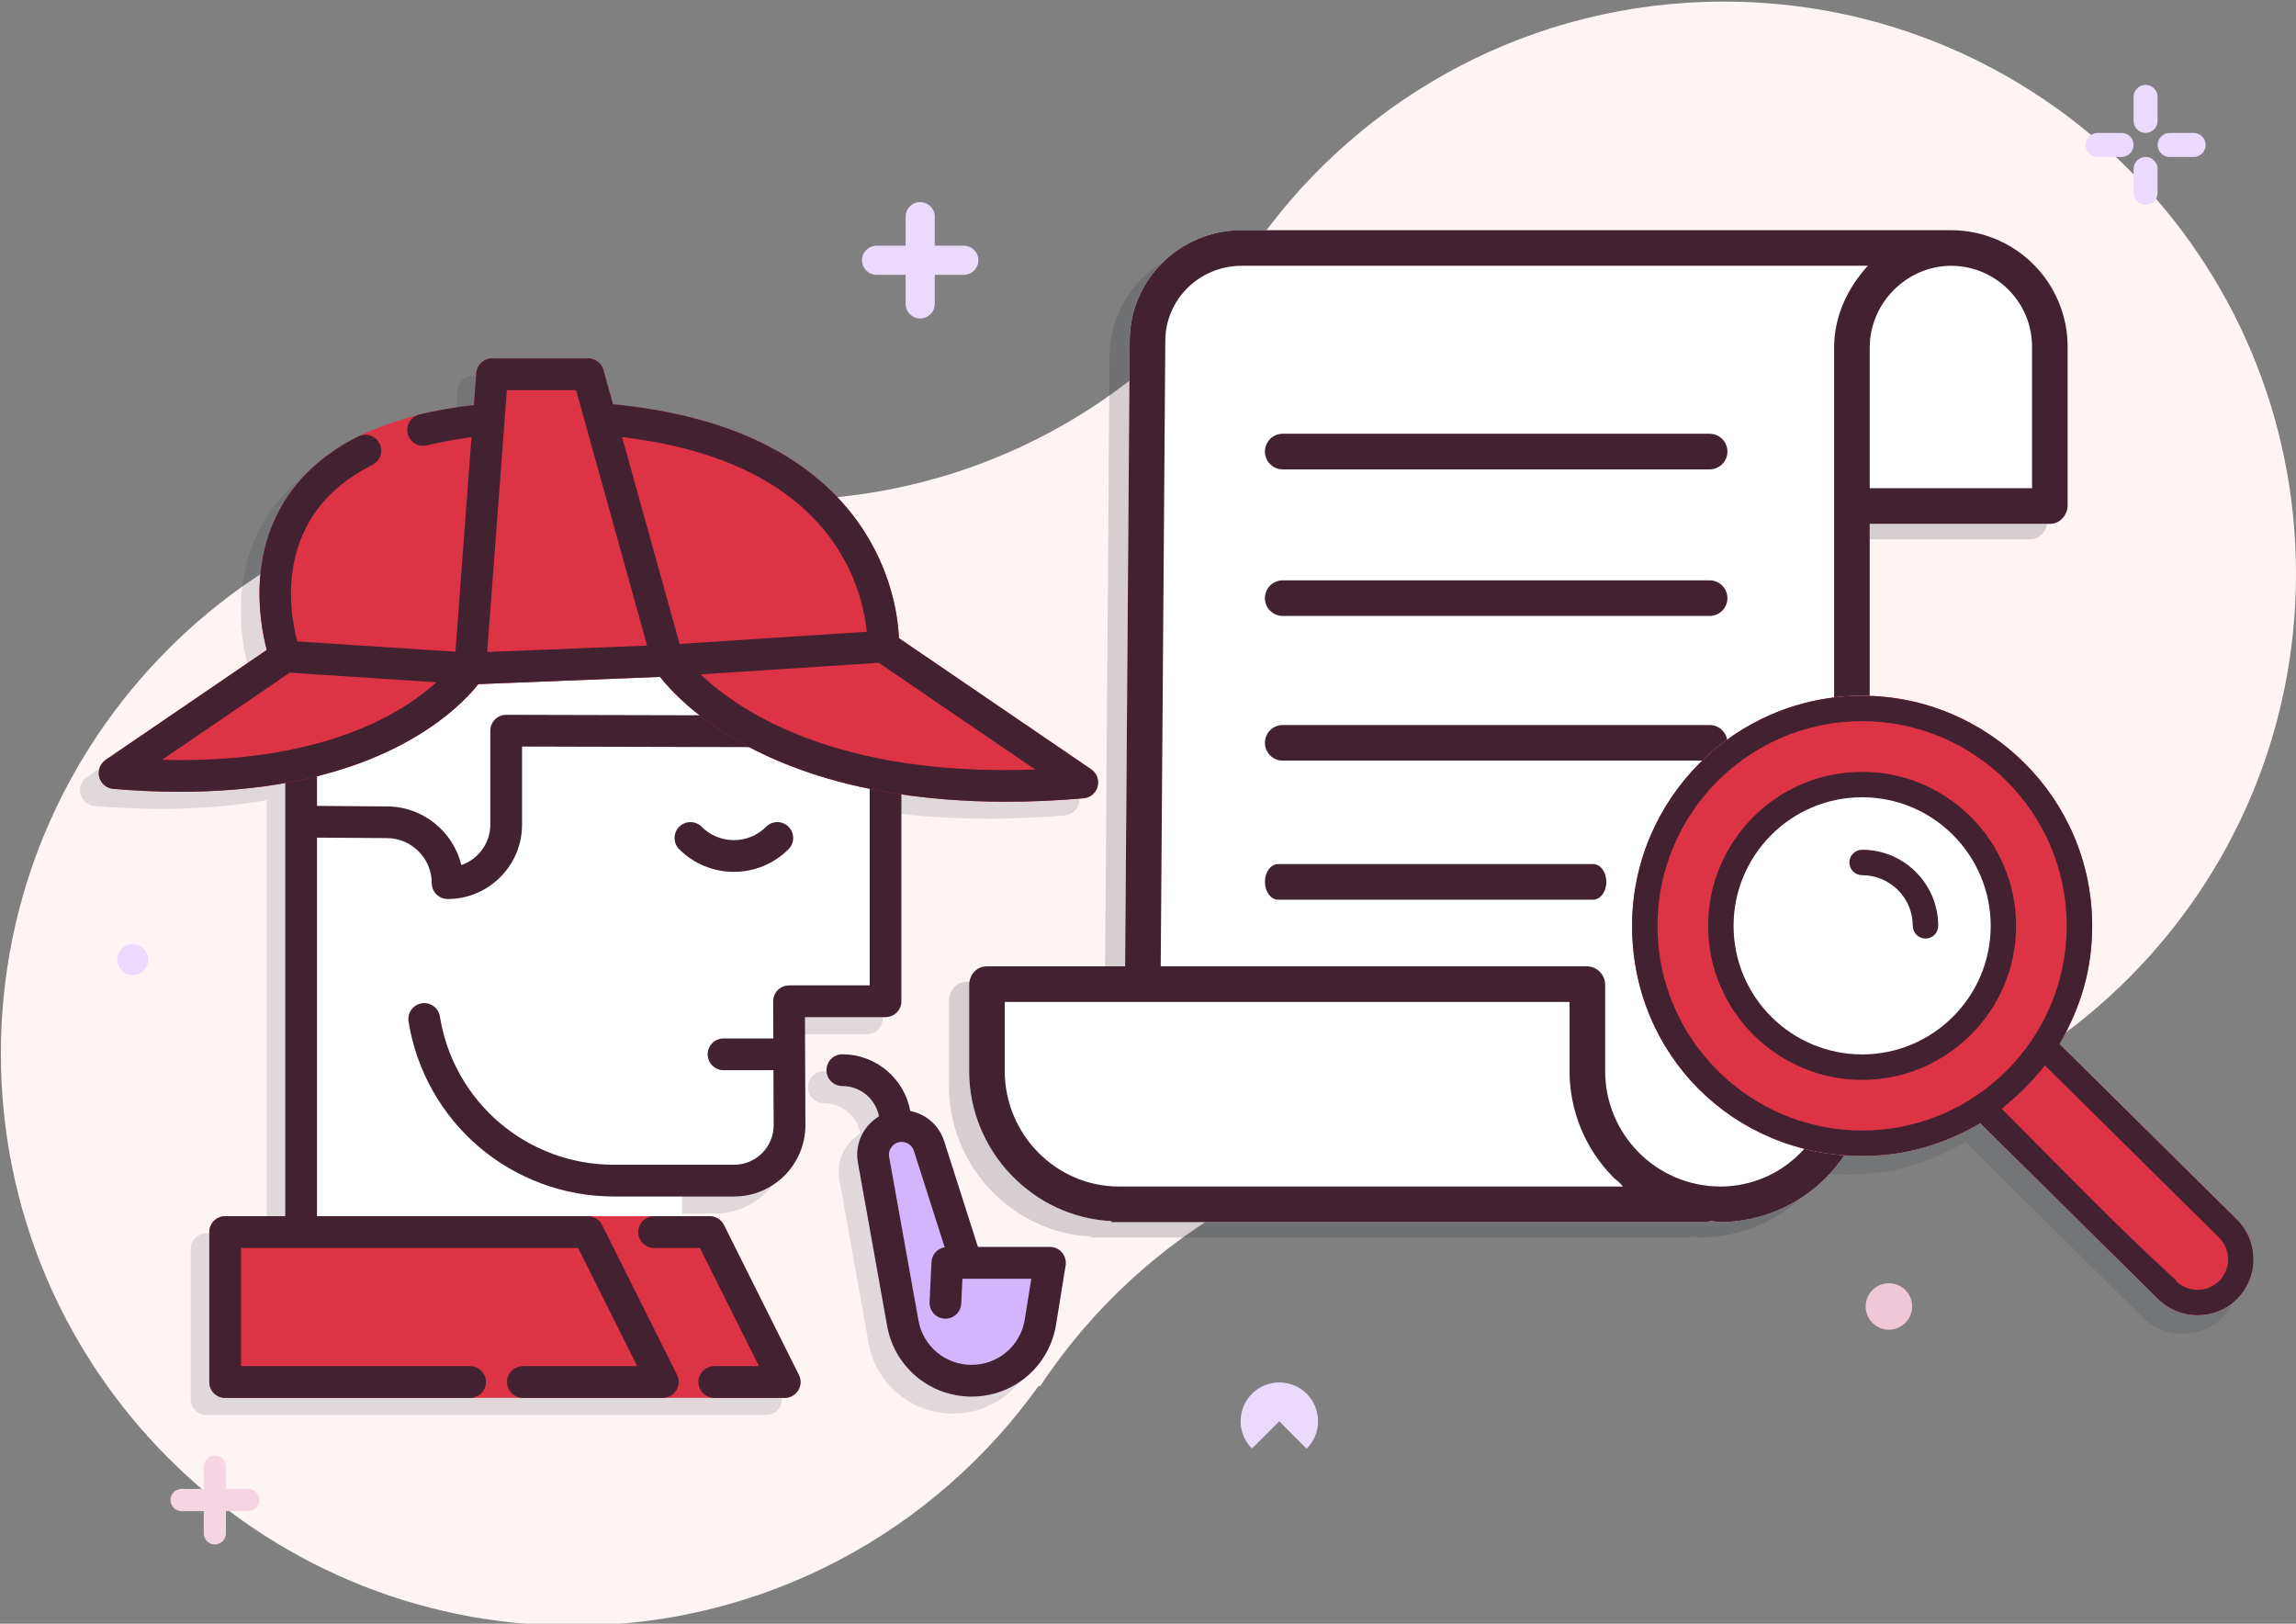 <?xml version="1.0" encoding="UTF-8"?>
<!DOCTYPE svg PUBLIC "-//W3C//DTD SVG 1.1//EN" "http://www.w3.org/Graphics/SVG/1.1/DTD/svg11.dtd">
<!-- Creator: CorelDRAW 2018 (64-Bit) -->
<svg xmlns="http://www.w3.org/2000/svg" xml:space="preserve" width="297mm" height="210mm" version="1.1" style="shape-rendering:geometricPrecision; text-rendering:geometricPrecision; image-rendering:optimizeQuality; fill-rule:evenodd; clip-rule:evenodd"
viewBox="0 0 29700 21000"
 xmlns:xlink="http://www.w3.org/1999/xlink">
 <rect x="0" y="0" width="29700" height="21000" fill="#808080" stroke="none"/>
 <defs>
  <style type="text/css">
   <![CDATA[
    .fil4 {fill:#422131}
    .fil6 {fill:#D4B4FD}
    .fil5 {fill:#DD3445}
    .fil2 {fill:#EADAFE}
    .fil8 {fill:#EFC7D7}
    .fil9 {fill:#F4D5E1}
    .fil1 {fill:#FFF4F4}
    .fil3 {fill:white}
    .fil0 {fill:#343743;fill-opacity:0.149}
    .fil7 {fill:#343743;fill-opacity:0.2}
   ]]>
  </style>
 </defs>
 <g id="Слой_x0020_1">
  <path class="fil0" d="M28746.61 16017.03l-2297.71 -2271.46c277.58,-481.54 423.16,-970.72 423.16,-1529.25 0,-1656.22 -1353.23,-2975.59 -2976.41,-2975.59 -1649.43,0 -2975.58,1343.92 -2975.58,2975.59 0,1673.97 1319.37,2975.58 2975.58,2975.58 558.57,0 1047.72,-144.73 1528.42,-422.3l2298.53 2271.46c278.44,279.27 735.43,280.13 1015.56,9.31 286.88,-287.74 298.76,-743.03 8.45,-1033.31l0 -0.03z"/>
  <path class="fil1" d="M7411.19 6225.8c939.87,0 1749.04,240.86 2675.59,240.86 2523.18,0 4836.87,-1272.4 6199.86,-3359.15 1343.04,-1869.3 3535.8,-3086.99 6013.27,-3086.99 4086.9,0 7400.09,3313.09 7400.09,7400.08 0,4086.99 -3313.19,7400.09 -7400.09,7400.09 -904.07,0 -1759.98,-212.36 -2671.68,-212.36 -2580.77,0 -4852.66,1321.42 -6176.88,3324.38l-12.13 -13.49c-1341.77,1880.58 -3541.66,3106.84 -6028.03,3106.84 -4086.9,0 -7400.09,-3313.09 -7400.09,-7400.08 0,-4086.99 3313.19,-7400.17 7400.09,-7400.17l0 -0.01z"/>
  <path class="fil2" d="M16548.92 17879.73c276.74,0 500.99,224.28 500.99,500.99 0,138.8 -56.71,264.9 -148.95,356.3l-352.04 -354.6 0 499.32 0 -499.32 -0.83 -0.84 -352.91 352.91c-90.54,-90.54 -147.25,-215.8 -147.25,-353.74 0,-276.74 224.28,-500.99 500.99,-500.99l0 -0.03z"/>
  <path class="fil0" d="M8581.85 15951l0 -256.42 674.49 0c507.77,0 921.62,-413.84 921.62,-921.62l-5.92 -1397.23 1042.63 0c113.39,0 204.79,-92.24 204.79,-205.66l0 -2675.16c16.07,1.7 32.17,4.23 48.23,6.79l5.92 0.83c16.93,1.69 33,4.22 49.1,6.78l2.52 0c16.07,2.53 32.17,4.23 49.1,6.79l8.45 0.83c15.23,1.7 29.63,3.39 44.87,5.09l5.92 0.83c34.69,4.23 69.38,8.45 104.11,11.84l0.83 0c16.07,2.53 33,4.23 49.93,5.92l2.52 0 3.4 0c16.06,1.7 32.99,3.4 49.09,5.09l1.7 0c16.93,1.7 33.86,3.39 50.79,5.09l0.83 0 1.7 0c16.06,1.7 32.16,3.39 48.23,4.23l5.92 0.83c34.69,2.53 68.55,5.09 102.41,7.61l0.83 0c16.93,1.7 33.86,2.53 49.93,3.4l2.53 0.83 0.83 0c51.62,3.39 103.24,5.92 154.87,8.45l1.69 0c34.7,1.69 68.56,3.39 102.42,5.09l0.83 0c137.1,5.09 272.51,7.61 405.36,7.61l33.86 0 0 0c44.87,0 88.88,-0.83 132.88,-0.83l0 0 16.93 -0.83 0 0 16.07 0 0 0c22.02,0 44.01,-0.83 65.16,-1.7l0 0 16.93 0 0 0 16.07 -0.83 16.06 0 0 0 16.07 -0.83 0 0 16.06 0 0 0 16.07 -0.83 0 0 16.07 0 16.06 -0.84 16.07 -0.83 0 0 16.07 -0.83 0 0 16.06 0 15.24 -0.83 0 0 16.06 -0.83 16.07 -0.84 0 0 16.06 -0.83 15.24 0 0 0 16.06 -0.83 15.24 -0.83 0 0 16.06 -0.83 15.24 -0.84 15.23 -0.83 16.07 -0.83 0 0 15.23 -0.83 15.24 -0.83 0 0 15.23 -0.84 15.23 -0.83 16.07 -0.83 15.23 -0.83 14.4 -1.7 15.24 -0.83 0 0 15.23 -0.83 15.24 -0.84 0 0 15.23 -0.83 15.23 -1.69 0 0 14.41 -0.84 0 0 15.23 -0.83 0 0 14.4 -0.83 0 0 15.24 -1.7 0 0 14.4 -0.83 0 0 15.23 -0.83 14.4 -1.7 14.41 -0.83 0 0 15.23 -1.7 0 0 14.4 -0.83 0 0 14.4 -0.83 0 0 14.41 -1.7 0 0 14.4 -0.83 0 0 14.4 -1.69 0 0 4.22 0 0 0 3.4 -0.84 0 0 4.22 0 0 0 4.22 -0.83 0 0 4.23 -0.83 0 0 3.39 -0.83 0 0 4.23 -0.83 0 0 3.39 -0.84 4.22 -0.83 0 0 3.4 -0.83 4.22 -1.7 3.39 -0.83 4.23 -1.7 3.39 -0.83 3.39 -1.69 4.23 -1.7 3.39 -0.83 3.39 -1.7 3.39 -1.69 3.4 -2.53 3.39 -1.7 3.39 -1.7 0 0 4.23 -1.69 0 0 2.52 -1.7 0 0 3.4 -2.53 0 0 3.39 -1.69 3.39 -2.53 3.39 -2.53 2.53 -1.7 3.39 -2.52 3.4 -2.53 2.53 -2.53 3.39 -2.53 2.53 -2.53 2.52 -2.53 3.4 -2.52 2.53 -3.4 0 0 2.52 -2.52 2.53 -2.53 2.53 -3.4 2.53 -2.52 2.53 -3.4 2.53 -2.52 2.52 -3.4 2.53 -3.39 1.7 -3.39 2.53 -2.53 1.69 -3.39 2.53 -3.39 1.7 -3.4 1.69 -3.39 2.53 -3.39 1.7 -3.39 1.69 -4.23 1.7 -3.39 1.7 -3.39 1.69 -3.4 0.84 -4.22 1.69 -3.39 1.7 -4.23 0.83 -3.39 1.7 -4.22 0.83 -3.4 0.83 -4.22 0.83 -3.39 1.7 -4.23 0 0 0 -4.22 0 0 0.83 -4.23 0.83 -3.39 0.83 -4.22 0 0 0 -3.4 0 -0.83 0.84 -3.39 0 0 0 -4.23 0.83 -4.22 0 -3.39 0 -4.23 0 0 0 -3.39 0 -4.22 0 -4.23 0 -3.39 0 0 0 -4.23 0 0 -0.83 -4.22 0 0 0 -3.39 0 0c-0.84,-2.53 -0.84,-5.09 -1.7,-7.62l0 -4.22 -0.83 -3.4c-0.83,-3.39 -0.83,-5.09 -1.7,-7.61l0 0 -0.83 -4.23c-0.83,-3.39 -1.7,-7.62 -3.39,-11.01l0 0c-0.83,-2.53 -1.7,-5.09 -2.53,-7.62l-0.83 -3.39c-1.7,-4.22 -3.4,-7.61 -4.23,-11.01l0 0c-1.69,-2.53 -2.53,-4.22 -3.39,-6.78l-1.7 -3.39 0 0 -1.69 -3.4 -2.53 -3.39 0 0 -1.7 -3.39 0 0 -1.69 -3.39 -2.53 -3.4 0 0c-0.83,-2.52 -2.53,-4.22 -4.23,-6.78l0 0 -1.69 -3.39 0 0 -2.53 -2.53 0 0 -2.53 -3.39 0 0 -2.53 -3.4 -2.53 -2.53 0 0 -2.52 -3.39 0 0 -2.53 -2.53 0 0 -2.53 -3.39 0 0 -2.53 -2.53 0 0 -3.39 -2.53 0 0 -2.53 -3.39 0 0 -3.39 -2.53 0 0 -2.53 -2.52 0 0 -3.39 -2.53 0 0 -2.53 -2.53 -3.39 -2.53 0 0 -3.4 -2.53 0 0 -3.39 -2.53 0 0 -3.39 -1.69 0 0 -2486.43 -1696.83 0 -11.84 -0.83 -11.01 -0.84 -12.7 -0.83 -12.71 -0.83 -12.71 -0.83 -13.53 -0.83 -14.4 -1.7 -14.41 -0.83 -14.4 -1.7 -15.23 -1.69 -15.24 -1.7 -16.06 0 0 -1.7 -16.07 -2.53 -16.93 -1.69 -16.93 0 0 -2.53 -17.76 0 0 -2.53 -17.76 0 0 -2.53 -17.77 0 0c-1.69,-5.92 -2.52,-12.7 -3.39,-18.62l0 0 -2.53 -18.63 -3.39 -19.46 -3.39 -19.46 0 0 -4.23 -19.45 -3.39 -20.33 0 0 -4.22 -20.32c-1.7,-6.78 -3.4,-13.54 -4.23,-20.32 -1.69,-6.79 -3.39,-14.4 -5.09,-21.16l0 0 -4.22 -21.15 0 0c-1.7,-6.79 -3.39,-14.4 -5.09,-21.16l0 0c-1.7,-7.61 -3.39,-15.23 -5.92,-22.01l0 0 -5.09 -22.02 0 0c-1.7,-7.62 -4.22,-15.24 -5.92,-22.85l-5.92 -22.02c-1.7,-7.62 -4.23,-15.24 -5.92,-22.85l0 0c-2.53,-7.62 -4.23,-15.24 -6.79,-22.85 -2.52,-7.62 -4.22,-16.07 -6.78,-23.69 -2.53,-7.61 -5.09,-15.23 -6.79,-23.68 -2.52,-7.62 -5.08,-15.23 -7.61,-22.85 -2.53,-8.45 -5.09,-16.07 -7.62,-24.55 -2.53,-7.62 -5.09,-16.07 -8.45,-23.68 -2.53,-8.45 -5.09,-16.07 -7.62,-24.55 -3.39,-7.62 -5.92,-16.07 -9.31,-24.55l0 0c-2.53,-7.61 -5.92,-16.06 -8.45,-24.54 -3.39,-8.45 -5.92,-16.07 -9.31,-24.55 -3.39,-8.45 -5.92,-16.93 -9.31,-25.38 -3.4,-8.45 -6.79,-16.07 -10.15,-24.55 -3.39,-8.45 -6.78,-16.93 -10.15,-25.38 -3.39,-8.45 -6.78,-16.93 -10.14,-25.38 -4.23,-8.44 -7.62,-17.76 -11.01,-26.24 -4.22,-8.45 -7.62,-16.93 -11.01,-25.38 -4.22,-8.45 -8.45,-16.93 -11.84,-26.24 -4.23,-8.45 -8.45,-16.93 -11.84,-25.38 -4.23,-9.31 -8.45,-17.76 -12.71,-26.24 -4.22,-9.32 -8.45,-17.77 -12.7,-26.25 -4.23,-8.45 -8.45,-17.76 -12.71,-26.24 -5.09,-9.31 -9.31,-17.76 -13.54,-26.24 -5.09,-9.32 -9.31,-17.77 -14.4,-27.08 -4.22,-8.45 -9.31,-17.76 -13.54,-26.24l0 0c-5.09,-9.32 -10.14,-17.77 -15.23,-27.08 -5.09,-8.45 -10.15,-17.76 -15.23,-26.24 -5.09,-9.31 -10.15,-17.76 -15.24,-27.08 -5.09,-8.45 -10.14,-17.76 -16.06,-26.24 -5.09,-9.31 -10.15,-18.63 -16.07,-27.08 -5.09,-9.31 -11.01,-17.76 -16.93,-27.07 -274.21,-435 -661.81,-794.66 -1152.66,-1068.04 -568.71,-316.52 -1278.76,-516.23 -2110.67,-595.79l-122.7 -442.62 -1.7 -4.22 -0.83 -4.23 -1.7 -3.39 -0.83 -4.22 -1.7 -4.23 -1.69 -3.39 -1.7 -4.22 -1.7 -4.23 -1.69 -3.39 -1.7 -4.23 -2.53 -3.39 -1.69 -3.39 -2.53 -3.39 0 0 -1.7 -4.23 -2.53 -3.39 -2.52 -3.39 -1.7 -3.4 -2.53 -3.39 -2.53 -3.39 -2.53 -3.39 -2.52 -2.53 0 0 -3.4 -3.39 -2.52 -3.4 0 0 -2.53 -2.52 -3.39 -3.4 -2.53 -2.52 0 0 -3.4 -2.53 -2.52 -3.4 0 0 -3.4 -2.52 0 0 -2.52 -2.53 0 0 -3.4 -2.53 -3.39 -2.53 0 0 -3.39 -2.53 -3.39 -2.53 -3.4 -1.69 -3.39 -2.53 0 0 -3.39 -2.53 0 0 -3.39 -1.69 -3.4 -2.53 -4.22 -1.7 -3.39 -1.7 -3.4 -1.69 -4.22 -1.7 -3.39 -1.69 -4.23 -1.7 0 0 -3.39 -1.7 0 0 -4.22 -1.69 -3.4 -0.83 -4.22 -1.7 0 0 -4.23 -0.83 -4.22 -1.7 -3.39 -0.83 -4.23 -0.83 -4.22 -0.84 -4.23 -0.83 -4.22 -0.83 0 0 -4.23 -0.83 0 0 -4.22 0 -4.22 -0.83 0 0 -3.4 -0.84 -5.09 0 -4.22 0 -4.22 0 -4.23 0 -1241.5 0 -5.09 0 -5.09 0 -5.09 0 -5.09 0.84 -5.09 0 -4.22 0.83 -5.09 0.83 -5.09 0.83 -4.22 0.83 -5.09 1.7 -4.23 0.83 -5.08 1.7 -4.23 0.83 -5.09 1.7 -4.22 1.69 -4.23 1.7 -4.22 1.7 -5.09 1.69 -4.22 2.53 -4.23 1.7 -4.22 2.52 -4.23 2.53 -3.39 1.7 -4.22 2.53 -4.23 2.53 -3.39 2.52 -4.23 3.4 -3.39 2.53 -4.22 3.39 -3.4 2.53 -3.39 3.39 0 0 -3.39 2.53 -3.39 3.39 -3.4 3.39 -3.39 3.39c-0.83,0.84 -2.53,2.53 -3.39,3.4l-2.53 3.39 0 0 -3.39 4.22 -3.39 3.4 -2.53 3.39 -2.53 4.22 -2.53 3.4 -2.53 4.22 -2.52 4.22 -2.53 4.23 0 0 -2.53 4.22 -2.53 3.4 0 0 -1.7 5.08 0 0 -2.52 4.23 -1.7 4.22 0 0 -1.7 4.23 0 0 -1.69 4.22 -1.7 5.09 -1.7 4.23 0 0 -1.69 5.08 0 0 -0.83 4.23 0 0 -1.7 5.09 0 0 -0.83 4.22 -0.83 5.09 0 0 -0.84 5.09 0 0 -0.83 4.22 0 0 -0.83 5.09 0 0 -0.83 5.09 0 0 0 5.09 0 0 -31.3 412.98 -11.84 1.7 -11.85 0.83 0 0 -11.01 1.7 -11.84 1.69 -11.84 0.83 -11.84 1.7 0 0 -11.84 1.7 0 0 -11.01 1.69 -11.84 0.83 -11.84 1.7 0 0 -11.01 1.7 -11.84 1.69 0 0 -11.85 1.7 0 0 -22.85 2.53 0 0 -11.01 1.69 -11.84 1.7 0 0c-11.01,1.7 -22.85,3.39 -33.86,5.09l0 0 -11.01 1.69 -22.85 3.4 0 0 -11.01 1.69 0 0 -22.85 4.23 0 0 -22.02 3.39 0 0 -11.01 1.7 0 0 -11.84 1.69 -11.01 2.53 0 0 -11.01 1.7 0 0 -22.02 4.22 0 0 -11.01 1.7 -11.01 1.69 -11 2.53 0 0 -11.01 1.7 -10.15 1.7 -11.01 2.52 0 0 -11.01 1.7 -11.01 2.53 -11.01 1.69 -10.14 2.53 -11.01 1.7 -11.01 2.53 -10.15 1.69 -11.01 2.53 0 0 -10.14 2.53 -11.01 1.7 -10.15 2.52 -11.01 2.53 -10.14 1.7 -11.01 2.53 -10.15 2.53 -10.14 2.52 -11.01 2.53 -10.15 1.7 -10.14 2.53 -10.15 2.53 -10.14 2.52 -11.01 2.53 -10.15 2.53 -10.14 2.53c-4.23,0.83 -7.62,1.69 -11.84,3.39 -469.69,130.32 -677.05,229.34 -776.9,279.27l-0.83 0 0 0c-15.24,7.62 -29.64,15.23 -44.87,22.85l0 0c-14.41,7.62 -28.78,15.23 -43.18,23.68l0 0c-14.4,7.62 -28.77,15.24 -43.17,23.69l0 0c-13.54,7.61 -27.94,15.23 -41.48,23.68l0 0c-13.54,7.62 -27.07,16.06 -40.61,24.55 -13.54,7.61 -27.08,16.06 -39.78,24.54 -12.71,8.45 -26.25,16.93 -38.92,25.38l0 0c-12.71,8.45 -25.38,16.93 -37.25,25.38 -25.38,16.93 -49.93,34.69 -72.78,51.62l-0.83 0c-11.01,9.32 -22.85,17.77 -34.69,27.08l0 0c-11.01,8.45 -22.85,17.76 -33.86,26.24l0 0c-11.01,9.32 -22.02,17.77 -33,27.08l0 0c-11.01,9.31 -22.02,18.62 -32.16,27.07 -11.01,9.32 -21.16,18.63 -32.17,27.94 -10.14,9.32 -20.32,18.63 -30.47,27.94 -10.14,9.32 -19.46,18.63 -29.63,27.94 -9.32,9.32 -19.46,18.63 -28.77,28.77 -9.32,9.32 -18.63,18.63 -27.94,27.94 -9.32,10.15 -17.77,19.46 -27.08,28.78l0 0c-9.31,10.14 -17.76,19.45 -26.24,28.77l0 0c-8.45,10.14 -17.76,19.46 -26.25,29.63 -7.61,9.32 -16.06,19.46 -24.54,28.77l0 0c-7.62,10.15 -16.07,20.33 -23.69,29.64l0 0c-8.45,10.15 -16.06,20.32 -23.68,29.64l0 0c-7.62,10.14 -15.23,20.32 -22.02,29.63 -7.61,10.15 -15.23,20.32 -22.02,30.47l0 0c-14.4,19.46 -27.94,39.78 -41.47,60.07 -6.79,9.31 -13.54,19.46 -19.46,29.64 -6.79,10.14 -12.71,20.32 -18.63,30.47 -6.78,10.14 -12.7,20.32 -18.63,30.46l0 0c-5.92,10.15 -11.84,20.33 -17.76,30.47 -5.92,10.15 -11.01,20.32 -16.93,30.47 -5.09,10.14 -11.01,20.32 -16.06,30.47l0 0c-5.09,10.14 -10.15,20.32 -15.24,30.46l0 0c-5.09,10.15 -10.14,20.33 -15.23,30.47 -5.09,10.15 -9.31,20.33 -14.4,30.47l0 0c-5.09,10.15 -9.32,20.32 -13.54,30.47 -5.09,10.14 -9.31,20.32 -13.54,30.47l0 0c-4.22,10.14 -8.45,20.32 -12.7,30.46l0 0c-4.23,10.15 -7.62,20.33 -11.85,30.47l0 0c-4.22,10.15 -7.61,19.46 -11.01,29.64l0 0c-4.22,10.14 -7.61,20.32 -11.01,30.47l0 0c-4.22,10.14 -7.61,20.32 -11,30.46 -3.4,10.15 -5.93,20.33 -9.32,29.64l0 0c-3.39,10.15 -6.78,20.32 -9.31,30.47l0 0c-3.39,10.14 -5.92,19.46 -9.31,29.63l0 0c-2.53,10.15 -5.09,20.33 -8.45,29.64l0 0c-2.53,10.14 -5.09,20.32 -7.62,29.63l0 0c-2.53,10.15 -5.09,20.33 -7.62,29.64l0 0c-1.69,10.15 -4.22,19.46 -6.78,29.64l0 0c-2.53,9.31 -4.23,19.46 -5.92,28.77l0 0c-2.53,10.14 -4.23,19.46 -6.79,28.77 -1.69,10.15 -3.39,19.46 -5.09,29.64l0 0c-1.69,9.31 -3.39,18.62 -5.08,27.94l0 0c-1.7,9.31 -3.4,19.45 -5.09,28.77l0 0c-1.7,9.31 -3.4,18.62 -4.23,27.94l0 0c-1.69,9.31 -3.39,18.62 -4.22,27.94l0 0c-1.7,9.31 -2.53,18.62 -4.23,27.94l0 0c-0.83,8.44 -1.69,17.76 -2.53,27.07l0 0c-1.69,9.31 -2.52,17.76 -3.39,27.08l0 0c-0.83,9.31 -1.69,17.76 -2.53,27.07l0 0c-0.83,8.45 -1.69,17.76 -2.52,26.25l0 0 -1.7 18.62 0 0 -0.83 18.63 0 0 -1.7 18.62 -0.83 18.63 0 0 -0.83 18.63 0 0 -0.84 18.62 0 0 -0.83 18.63 0 17.76 0 0 -0.83 18.63 0 0 0 17.76 0 0 0 17.76 0 17.77 0 17.76 0 0 0 17.76 0 0 0 16.93 0.83 0c0,11.84 0,23.68 0.83,34.69l0 17.77 0 0 0.84 16.93 0.83 16.93 0 0 0.83 16.93 0.83 16.06 0 0 1.7 16.93 0 0 0.83 16.07 0 0 1.7 16.06 0.83 16.07 0 0c0.83,11.01 1.7,22.02 3.39,32.16l0 0 1.7 16.07 0.83 15.23 0 0 1.7 15.24 0 0c2.52,15.23 4.22,30.47 5.92,44.87l0 0 1.69 15.23 0 0c1.7,10.15 2.53,19.46 4.23,28.77 1.69,10.15 2.53,19.46 4.22,28.78l0 0c2.53,13.53 4.23,27.93 6.79,41.47l0 0 2.53 12.71 0 0c1.69,9.31 2.52,17.76 4.22,26.24l0 0 2.53 13.54 0 0 2.53 12.7 0 0 2.53 11.85 0 0 2.52 12.7 0 0 1.7 11.84 0 0 2.53 11.84 0 0 5.09 23.69 0 0 2.53 11.01 0 0 2.52 11.01 2.53 11.01 0 0 2.53 10.14 0 0 2.53 11.01 0 0 2.53 10.15 0 0 2.53 10.14 0 0 2.52 9.31 0 0 1.7 10.15 0 0 2.53 9.31 0 0 2.53 8.45 -2083.6 1422.62 -3.39 1.69 -3.39 2.53 -3.4 2.53 -2.52 2.53 -3.4 2.53 -3.39 2.52 0 0 -2.53 2.53 -3.39 2.53 -2.53 3.39 -2.53 2.53 -3.39 2.53 -2.53 3.39 -2.53 2.53 -2.52 3.39 -2.53 2.53 0 0 -2.53 3.39 -2.53 3.4 -1.69 2.52 -2.53 3.4 0 0 -2.53 3.39 0 0 -1.7 3.39 0 0 -2.53 3.39 -1.69 3.4 -1.7 3.39 -1.69 3.39 -2.53 3.39 0 0 -1.7 3.4 -1.7 3.39 -0.83 3.39 0 0 -1.69 3.39 -1.7 4.23 -1.7 3.39 -0.83 3.39 0 0 -1.69 3.4 -0.84 4.22 -0.83 3.39 0 0 -1.69 4.23 -0.84 3.39 0 0 -0.83 4.22 -0.83 3.4 -0.83 3.39 0 4.22 -0.84 4.23 -0.83 3.39 0 4.23 -0.83 3.39 0 4.22 0 0 -0.83 4.23 0 3.39 0 4.22 0 3.4 0 4.22 0 4.23 0 3.39 0.83 4.22 0 4.23 0.83 3.39 0 4.22 0.83 4.23 0.84 3.39 0.83 4.23 0.83 4.22 0.83 3.39 0.84 4.23 0.83 4.22 1.69 3.39 0.84 4.23 0.83 3.39 1.69 4.23 1.7 3.39 1.7 4.22 0.83 3.39 1.69 3.4 1.7 3.39 1.7 4.22 2.53 3.4 1.69 3.39 1.7 3.39 1.69 3.39 2.53 3.4 1.7 3.39 2.53 3.39 2.53 2.53 1.69 3.39 2.53 3.39 2.53 2.53 2.53 3.39 2.52 2.53 2.53 3.4 2.53 2.52 2.53 2.53 0 0 3.39 3.39 2.53 2.53 2.53 2.53 3.39 2.53 2.53 2.53 3.39 2.53 2.53 2.52 3.39 2.53 3.4 1.7 2.52 2.53 3.4 1.69 3.39 2.53 0 0 3.39 1.7 0 0 3.39 2.53 0 0 3.4 1.69 0 0 3.39 1.7 3.39 1.7 3.39 2.52 3.4 1.7 3.39 0.83 4.22 1.7 3.39 1.69 3.4 1.7 4.22 0.83 3.39 1.7 3.4 0.83 4.22 1.7 3.39 0.83 0 0 4.23 0.83 4.22 0.83 0 0 3.4 0.84 0 0 4.22 0.83 0 0 3.39 0.83 0 0 4.23 0.83 0 0 4.22 0 0 0 4.23 0.83 0 0 3.39 0 0 0 12.7 0.84 0 0 12.71 1.69 0 0 11.84 0.83 0 0 12.71 0.84 0 0 12.7 0.83 12.71 1.69 0 0 11.84 0.84 0 0 12.7 0.83 0 0 12.71 0.83 0 0 12.71 0.83 0 0 12.7 0.84 0 0 12.71 1.69 12.7 0.83 13.54 0.84 0 0 12.71 0.83 0 0 12.7 0.83 12.71 0.83 13.54 0.83 12.7 0.84 13.54 0.83 12.7 0.83 0 0 13.54 0.83 12.71 0.83 0 0 13.54 0.84 13.53 0 12.71 0.83 13.54 0.83 13.53 0.83 13.54 0.84 13.54 0.83 13.54 0 13.54 0.83 12.7 0.83 14.4 0.83 13.54 0 0 0 13.54 0.84 13.54 0.83 13.53 0 13.54 0.83 13.54 0 14.4 0.83 13.54 0.83 13.54 0 14.4 0.84 13.54 0 14.4 0.83 13.54 0 14.4 0.83 14.4 0 13.54 0 14.4 0.83 13.54 0 14.4 0 14.4 0.83 14.4 0 14.4 0 13.54 0 14.4 0 14.41 0 14.4 0.84 14.4 0 14.4 0 14.4 0 14.4 0 40.62 0 2.53 0 1.69 0 41.48 -0.84 0 0 40.61 0 5.92 0 36.39 -0.83 9.32 0 35.55 -0.83 6.79 0 32.99 -0.83 11.01 -0.83 37.26 -0.84 3.39 0 3.39 0c12.71,-0.83 25.38,-1.69 38.08,-1.69l2.53 0 1.7 0 0 0c14.4,-0.83 27.94,-1.7 41.48,-1.7l1.69 0 2.53 -0.83 34.69 -1.7 15.24 -0.83 32.99 -1.69 10.15 0 34.69 -2.53 9.31 0c11.85,-0.84 22.86,-1.7 34.7,-2.53l11.01 -0.83 30.46 -1.7 20.33 -1.7 23.68 -1.69 22.02 -1.7 22.85 -1.69 22.85 -2.53 22.85 -1.7 26.25 -2.53 15.23 -0.83 27.07 -3.39 16.07 -0.83 30.47 -3.4 3.39 0 21.16 -2.52 21.15 -2.53 0.83 0 22.02 -2.53 0.83 0 19.46 -1.7 0.83 -0.83 22.02 -2.53 1.7 0 19.46 -2.53 22.02 -2.52 0.83 0 31.3 -4.23 16.93 -1.7 32.16 -5.08 11.01 -0.84c11.84,-1.69 23.69,-3.39 35.56,-5.08l5.09 -0.84c27.94,-4.22 55.84,-8.45 82.92,-12.7l9.31 -1.7 34.7 -5.09 1.69 -0.83 22.02 -3.39 22.02 -3.39 22.02 -4.23 1.69 0 19.46 -3.39 0 5603.34 -777.73 0 -5.09 0 -5.09 0 -5.08 0 -5.93 0.83 -5.08 0.83 -5.09 0.84 -5.09 0 -5.09 1.69 -4.22 0.83 -5.09 0.84 -5.09 1.69 -5.09 1.7 -5.09 0.83 -4.22 1.7 -5.09 2.53 -4.23 1.69 -5.09 1.7 -4.22 2.53 -4.22 1.69 -4.23 2.53 -4.22 2.53 -5.09 2.53 -3.39 2.53 -4.23 2.52 -4.22 3.4 -4.23 2.52 -4.22 2.53 -3.4 3.4 -3.39 3.39 -4.22 3.39 -3.39 3.39 -3.4 3.4 -3.39 3.39 -3.39 3.39 -3.39 3.39 -3.4 4.23 -3.39 3.39 -2.53 4.22 -2.53 4.23 -3.39 4.22 0 0 -2.53 4.23 -2.52 3.39 0 0 -2.53 5.09 -2.53 4.22 0 0 -2.53 4.23 -1.7 4.22 -2.52 4.23 0 0 -1.7 5.09 -1.7 4.22 -1.69 5.09 -2.53 4.22 0 0 -0.83 5.09 -1.7 5.09 0 0 -1.7 5.09 0 0 -0.83 4.22 -0.83 5.09 0 0 -0.83 5.09 0 0 -0.83 5.09 0 0 -0.84 5.09 0 0 -0.83 5.09 0 0 0 5.92 0 0 -0.83 5.09 0 0 0 5.09 0 0c0,1.69 0,3.39 0,5.08l0 0 0 1938.88 0 0c0,1.69 0,3.39 0,5.08l0 0 0 5.09 0 0 0.83 5.92 0 0 0 5.09 0 0 0.83 5.09 0 0 0.84 5.09 0 0 0.83 5.09 0 0 0.83 5.09 0 0 0.83 5.09 0 0 0.83 5.08 0 0 1.7 4.23 0 0 1.7 5.09 0 0 0.83 5.09 0.83 0 1.7 4.22 0 0 1.69 5.09 0 0 1.7 4.22 0 0 1.7 5.09 0 0 2.52 4.23 0 0 1.7 4.22 0 0 2.53 5.09 2.53 4.23 0 0 2.53 4.22 0 0 2.52 4.22 0 0 2.53 4.23 3.39 3.39 0 0 2.53 4.23 0 0 2.53 4.22 0 0 3.39 3.39 0 0 3.4 4.23 3.39 3.39 0 0 3.39 3.39 0 0 3.39 3.39 0 0 3.4 3.4 0 0c0.83,1.69 2.52,2.53 3.39,3.39l0 0 4.22 3.39 3.39 3.39 0 0 4.23 3.4 0 0 3.39 2.53 0 0 4.23 3.39 0 0 4.22 2.53 0 0 4.23 2.52 3.39 2.53 0 0 5.09 2.53 0 0 4.22 2.53 4.23 2.53 0 0 4.22 2.53 0 0 4.22 1.69 0 0 5.09 1.7 0 0 4.23 2.53 0 0 5.09 1.69 0 0 4.22 1.7 0 0 5.09 1.7 0 0 5.09 0.83 0 0 5.09 1.69 0 0 5.09 0.84 0 0 4.22 1.69 0 0 5.09 0.83 0 0 5.09 0.84 0 0 5.09 0 0 0 5.08 0.83 0 0 5.93 0.83 0 0 5.08 0 0 0 5.09 0 0 0 5.09 0 0 0c1887.25,0 5349.45,0 7236.7,0 51.63,0 99.86,-18.63 137.11,-51.62l2.53 -2.53 0 0 2.53 -1.7 0 0 1.69 -2.53 0 0 2.53 -2.52 0 0 2.53 -2.53 0 0 1.7 -1.7 0 0 2.52 -2.53 0 0 2.53 -2.52 0 0 1.7 -2.53 0 0 1.69 -2.53 0 0 2.53 -2.53 0 0 1.7 -2.53 0 0 2.53 -2.53 0 0 1.69 -3.39 0 0 1.7 -2.53 0 0 1.7 -2.53 0 0 1.69 -2.52 0.83 0 1.7 -3.4 0 0 1.7 -2.52 0 0 1.69 -2.53 0 0 0.83 -3.4 0.84 0 0.83 -2.52 0 0 1.7 -3.4 0 0 1.69 -2.52 0 0 1.7 -3.4 0 0c0.83,-2.53 2.53,-5.92 3.39,-8.45l0 0c1.7,-3.39 2.53,-5.92 4.22,-9.31l0 0c0.84,-3.39 1.7,-5.92 2.53,-9.31l0 0c0.84,-1.7 1.7,-4.23 1.7,-5.92l0 0c13.54,-48.23 8.45,-99.86 -14.4,-145.56l-969.02 -1938.87 -1.7 -3.39 0 0 -1.7 -3.39 0 0 -1.69 -3.4 0 0c-1.7,-1.69 -2.53,-3.39 -4.23,-5.92l0 0 -1.69 -2.53 0 0 -1.7 -3.39 0 0c-1.69,-1.69 -2.53,-4.22 -4.22,-5.92l0 0 -2.53 -2.53 0 0c-3.39,-5.09 -6.79,-10.14 -11.01,-14.4l0 0c-1.7,-2.53 -4.23,-5.09 -6.79,-7.62l0 0 -2.52 -2.52 0 0c-2.53,-2.53 -5.09,-5.09 -7.62,-6.79l0 0c-5.09,-4.22 -9.31,-7.62 -14.4,-11.01l0 0 -2.53 -2.53 0 0c-4.23,-3.39 -9.31,-6.78 -14.4,-9.31l0 0c-2.53,-1.7 -4.23,-2.53 -5.92,-3.39l0 0c-2.53,-1.7 -4.23,-2.53 -6.79,-3.4l0 0 -2.53 -1.69 0 0 -3.39 -1.7 0 0c-3.39,-0.83 -6.78,-2.53 -10.14,-4.22l0 0 -2.53 -0.83 0 0 -3.4 -1.7 0 0c-3.39,-0.83 -6.78,-1.7 -10.14,-3.39l0 0c-2.53,0 -5.09,-0.84 -6.79,-1.7l0 0c-2.52,-0.83 -5.08,-0.83 -6.78,-1.7l0 0c-15.23,-3.39 -30.47,-5.08 -46.53,-5.08l-358 0 -0.13 -0.23zm2074.28 -2094.57c438.39,0 803.14,316.52 878.45,732.89 203.96,39.78 372.37,186.2 437.53,389.3l437.53 1370.16 931.76 0c60.07,0 116.79,26.24 155.74,71.95 38.91,45.7 55.84,106.63 46.53,165.87l-123.57 765.06c-87.18,539.08 -546.69,930.94 -1093.42,930.94 -537.41,0 -996.09,-383.38 -1090.89,-912.31l-378.29 -2114.9c-30.47,-168.4 15.24,-339.37 125.27,-470.55 42.3,-50.79 92.23,-93.1 147.25,-126.1 -42.31,-222.59 -238.66,-391.83 -473.92,-391.83 -113.39,0 -204.79,-92.23 -204.79,-205.65 0,-113.39 91.4,-204.8 204.79,-204.8l0.03 -0.03z"/>
  <path class="fil3" d="M3895.91 9881.36c0,2257.92 0,3816.81 0,6057.8 1718.84,29.64 3206.61,5.92 4926.29,35.56 0,-358.83 0,-328.37 0,-687.2 192.12,4.23 558.57,3.4 780.29,16.07 356.3,1.7 595.79,-225.12 615.25,-671.96 -4.23,-616.94 10.14,-1102.73 9.31,-1706.97 417.24,5.09 833.61,11.01 1250.82,16.07 -7.62,-996.1 -15.24,-1993.02 -22.85,-2989.12 -1378.61,-242.88 -2185.15,-699.9 -2843.57,-1356.62 -1028.26,-4.23 -1658.74,25.38 -2638.77,28.77 -363.05,752.35 -1046.02,1135.73 -2076.81,1257.6l0.04 0z"/>
  <path class="fil4" d="M5455.66 12976.25c111.72,-17.76 216.67,58.41 234.43,170.1 85.48,534.86 358.83,1022.34 770.14,1373.56 411.29,351.21 936,544.16 1476.8,544.16l1559.72 0c281.83,0 511.17,-229.34 511.17,-512l-3.39 -710.87 -645.72 0c-112.56,0 -204.79,-92.24 -204.79,-205.66 0,-113.39 92.23,-204.8 204.79,-204.8l644.02 0 -1.69 -480.7c0,-113.39 91.4,-204.79 204.79,-204.79l0 0c2.53,0 5.09,-0.83 6.78,-0.83l1037.58 0 0 -2587.98c0,-112.56 91.4,-204.8 204.79,-204.8 113.39,0 204.8,92.24 204.8,204.8l0 2793.63c0,113.39 -91.41,204.8 -204.8,204.8l-1042.63 0 5.92 1397.23c0,508.61 -413.84,922.46 -921.62,922.46l-1559.72 0c-638.1,0 -1257.6,-228.51 -1743.36,-643.19 -484.92,-413.84 -808.2,-989.31 -908.91,-1619.82 -17.77,-111.73 58.4,-217.5 170.96,-235.27l-0.06 -0.03zm-1354.93 -2553.25l902.17 6.78c466.3,0 858.99,323.28 964.76,758.28 217.5,-74.48 374.9,-280.97 374.9,-523.01l0 -1214.43c0,-113.39 92.23,-205.66 205.65,-205.66l3171.07 7.62c113.39,0 205.65,91.4 205.65,204.79 0,113.39 -92.23,205.66 -205.65,205.66l-2966.27 -7.62 0 1009.64c0,530.62 -431.61,962.23 -962.24,962.23 -113.39,0 -205.66,-91.4 -205.66,-204.79 0,-321.58 -261.5,-583.12 -582.25,-583.12l-902.16 -5.92 0 4973.69c0,135.41 -91.4,245.44 -204.79,245.44 -113.39,0 -205.66,-109.16 -205.66,-245.44l0 -5793.76c0,-135.41 92.23,-245.44 205.66,-245.44 113.39,0 204.79,110.03 204.79,245.44l0 409.62 0.03 0zm4685.08 269.95c80.4,-80.39 209.88,-80.39 290.28,0 110.86,111.73 258.98,172.63 417.24,172.63 157.39,0 305.51,-60.93 417.23,-172.63 79.57,-80.39 209.89,-80.39 289.45,0 80.39,80.4 80.39,209.89 0,290.28 -188.73,188.73 -440.09,292.81 -706.65,292.81 -267.43,0 -518.79,-104.11 -707.52,-292.81 -80.39,-80.39 -80.39,-209.88 0,-290.28l-0.03 0z"/>
  <path class="fil5" d="M1367.17 9828.04l2083.59 -1421.78c-49.93,-192.12 -118.48,-541.64 -85.48,-943.61 46.53,-562.79 304.68,-1334.6 1269.44,-1817.83 101.55,-50.79 311.43,-150.64 789.61,-283.53 217.5,-53.31 454.45,-93.93 705.81,-122.7l31.3 -412.98c7.62,-107.47 97.33,-190.42 204.8,-190.42l1241.5 0c92.24,0 173.5,61.76 198.04,150.64l122.71 442.62c831.91,79.56 1541.95,279.26 2110.67,595.78 490.84,273.35 879.31,632.18 1152.66,1068.04 362.22,574.64 426.51,1125.59 436.69,1361.68l2486.43 1696c71.95,49.09 104.94,137.93 82.92,221.72 -22.01,83.79 -93.93,144.72 -180.24,152.34 -305.51,27.07 -644.02,44.87 -1002.85,44.87 -1062.95,0 -2300.23,-159.09 -3348.81,-719.36 -644.89,-344.42 -990.18,-720.19 -1128.98,-895.38l-2349.32 93.94c-122.71,154.86 -422.3,477.31 -974.95,771.81 -904.69,484.09 -1970.17,620.33 -2885.87,620.33 -308.04,0 -599.18,-15.23 -862.38,-38.08 -86.32,-7.62 -158.26,-68.55 -180.25,-152.34 -22.02,-83.79 11.01,-172.63 82.92,-221.73l0.04 -0.03z"/>
  <path class="fil4" d="M1367.17 9828.04l2083.59 -1421.78c-49.93,-192.12 -118.48,-541.64 -85.48,-943.61 46.53,-562.79 304.68,-1334.6 1269.44,-1817.83 101.55,-50.79 225.12,-10.15 275.04,91.4 50.79,101.55 10.15,224.29 -91.4,275.05 -1287.2,644.88 -1079.88,1885.55 -973.24,2284.16l2046.34 133.71 207.35 -2774.14c-204.79,26.24 -397.74,61.76 -576.33,104.94 -16.93,4.22 -32.99,5.92 -49.09,5.92 -92.24,0 -176.02,-62.63 -198.88,-155.73 -27.07,-110.87 39.79,-221.73 149.78,-248.8 217.5,-53.32 454.46,-93.94 705.82,-122.71l31.3 -412.98c7.62,-107.47 97.33,-190.42 204.8,-190.42l1241.5 0c92.24,0 173.49,61.77 198.04,150.64l122.7 442.62c831.92,79.56 1541.96,279.26 2110.67,595.79 490.85,273.34 879.32,632.17 1152.66,1068.04 362.23,574.63 426.52,1125.58 436.7,1361.67l2486.43 1696c71.95,49.09 104.94,137.94 82.92,221.72 -22.02,83.79 -93.93,144.72 -180.24,152.34 -305.52,27.08 -644.02,44.87 -1002.85,44.87 -1062.95,0 -2300.23,-159.09 -3348.82,-719.35 -644.88,-344.43 -990.17,-720.19 -1128.97,-895.38l-2349.33 93.93c-122.7,154.87 -422.29,477.31 -974.94,771.81 -904.69,484.09 -1970.17,620.33 -2885.87,620.33 -308.04,0 -599.18,-15.23 -862.38,-38.08 -86.32,-7.62 -158.26,-68.55 -180.25,-152.34 -22.02,-83.79 11.01,-172.63 82.92,-221.72l0.07 -0.07zm12023.36 124.4l-2022.66 -1380.3 -2304.45 149.78c486.62,466.3 1742.52,1326.15 4327.11,1230.52zm-4599.63 -1624.05l2421.27 -157.39c-22.02,-225.95 -99.02,-634.74 -367.28,-1060.43 -236.96,-376.59 -575.5,-688.88 -1005.41,-927.54 -483.23,-269.12 -1085.8,-446.84 -1792.45,-529.79l743.9 2675.15 -0.03 0zm-419.77 21.16l-919.09 -3303.94 -895.38 0 -254.72 3386.89 2069.19 -82.92 0 -0.03zm-3380.94 924.18c295.37,-154.03 508.61,-316.52 655.03,-449.37l-1897.4 -124.4 -1651.12 1127.28c899.6,23.68 1988.8,-80.39 2893.49,-553.48l0 -0.03z"/>
  <path class="fil6" d="M11774.93 14369.26c203.96,39.78 372.37,186.2 437.53,389.3l437.53 1369.3 931.76 0c60.08,0 116.79,26.24 155.74,71.94 38.91,46.54 55.84,106.64 46.53,165.88l-123.57 765.06c-87.18,539.94 -546.69,931.76 -1093.42,931.76 -537.41,0 -996.09,-383.37 -1090.89,-912.3l-378.29 -2114.9c-30.47,-168.41 15.24,-340.2 125.27,-470.56 42.31,-50.79 92.23,-93.1 147.25,-126.09l404.53 -69.39 0.03 0z"/>
  <path class="fil4" d="M10896.48 13635.54c437.53,0 803.15,317.35 878.45,733.72 203.96,39.78 372.37,186.2 437.53,389.3l437.53 1369.3 931.76 0c60.08,0 116.79,26.24 155.74,71.94 38.91,46.54 55.84,106.64 46.53,165.88l-123.57 765.06c-87.18,539.94 -546.69,931.76 -1093.42,931.76 -537.41,0 -996.09,-383.37 -1090.89,-912.3l-378.29 -2114.9c-30.47,-168.41 15.24,-340.2 125.27,-470.56 42.31,-50.79 92.23,-93.1 147.25,-126.09 -42.31,-223.42 -238.66,-392.69 -473.92,-392.69 -113.39,0 -205.66,-91.41 -205.66,-204.8 0,-113.39 92.24,-205.65 205.66,-205.65l0.03 0.03zm605.1 1326.98l379.16 2114.9c59.24,333.45 347.82,574.63 686.36,574.63 344.42,0 633.87,-246.27 688.88,-586.47l84.62 -527.24 -836.14 0c-2.52,0 -5.92,0 -9.31,0l-45.7 0 -15.23 320.75c-5.09,113.39 -101.55,200.57 -214.11,195.48 -113.39,-5.09 -200.57,-101.55 -195.48,-214.97l24.54 -516.23c5.09,-97.33 77.01,-176.89 170.97,-192.12l-398.61 -1247.46c-22.02,-69.38 -85.48,-115.08 -157.4,-115.08 -66.85,0 -108.33,37.25 -126.09,59.24 -18.63,22.01 -48.23,68.55 -36.39,134.57l-0.07 0z"/>
  <path class="fil5" d="M2912.52 15730.11l6267.68 0c77.86,0 148.95,44.01 183.64,113.39l969.02 1938.87c32.16,63.47 28.77,139.64 -8.45,199.74 -38.09,60.94 -104.11,97.32 -175.19,97.32 -1887.25,0 -5349.45,0 -7236.7,0 -113.39,0 -204.8,-91.4 -204.8,-204.79l0 -1938.87c0,-113.39 91.41,-205.66 204.8,-205.66z"/>
  <path class="fil4" d="M2912.52 15730.11l4692.72 0c77.87,0 148.12,44.01 183.64,113.39l969.02 1938.87c32.17,63.47 28.78,139.64 -9.31,199.74 -37.25,60.94 -103.24,97.32 -174.33,97.32l-1810.21 0c-113.39,0 -204.79,-91.4 -204.79,-204.79 0,-113.39 91.4,-205.66 204.79,-205.66l1478.49 0 -764.19 -1528.42 -4360.11 0 0 1528.42 2962.04 0c113.39,0 205.66,92.24 205.66,205.66 0,113.39 -92.24,204.79 -205.66,204.79l-3167.7 0c-113.39,0 -204.79,-91.4 -204.79,-204.79l0 -1938.87c0,-113.39 91.4,-205.66 204.79,-205.66l-0.06 0z"/>
  <path class="fil4" d="M8460.01 15730.11l720.19 0c77.86,0 148.95,44.01 183.64,113.39l969.02 1938.87c32.16,63.47 28.77,139.64 -8.45,199.74 -38.09,60.94 -104.11,97.32 -175.19,97.32l-909.78 0c-112.56,0 -204.8,-91.4 -204.8,-204.79 0,-113.39 92.24,-205.66 204.8,-205.66l578.02 0 -764.19 -1528.42 -593.26 0c-113.39,0 -204.79,-91.4 -204.79,-204.79 0,-113.39 91.4,-205.66 204.79,-205.66z"/>
  <path class="fil7" d="M24987.34 3177.85l-9188.25 0c-797.22,0 -1446.33,642.35 -1446.33,1430.23l-59.23 8090.6 -1793.32 0c-126.96,0 -224.29,112.56 -224.29,239.49l0 1113.74c0,1041.8 834.45,1894 1841.55,1941.4l0 12.71 7736.86 0 0 -14.41c57.55,1.7 93.1,14.41 132.02,14.41l5.92 0c1073.96,-5.92 1938.87,-881.01 1933.78,-1954.94l0 -7076.75 2335.79 0c126.96,0 223.42,-115.08 223.42,-242.04l0 -2042.95c1.7,-830.22 -667.73,-1505.57 -1497.95,-1511.49l0 0 0.03 0z"/>
  <path class="fil3" d="M25247.98 2977.28l-9188.24 0c-798.06,0 -1446.33,643.18 -1446.33,1430.23l-59.24 8090.6 -1793.32 0c-126.96,0 -224.29,112.56 -224.29,239.49l0 1113.74c0,1041.8 834.45,1894.87 1840.69,1941.4l0 13.54 7737.69 0 0 -15.23c57.55,2.52 92.24,15.23 132.02,15.23l5.09 0c1073.96,-6.79 1939.7,-881.84 1933.78,-1954.94l0 -7076.74 2335.79 0c126.96,0 224.28,-115.09 224.28,-242.05l0 -2042.95c1.7,-831.05 -667.73,-1506.4 -1497.95,-1512.32l0 0 0.03 0z"/>
  <path class="fil4" d="M25247.98 2977.28l-9188.24 0c-798.06,0 -1446.33,643.18 -1446.33,1430.23l-59.24 8090.6 -1793.32 0c-126.96,0 -224.29,112.56 -224.29,239.49l0 1113.74c0,1041.8 834.45,1894.87 1840.69,1941.4l0 13.54 7737.69 0 0 -15.23c57.55,2.52 92.24,15.23 132.02,15.23l5.09 0c1073.96,-6.79 1939.7,-881.84 1933.78,-1954.94l0 -7076.74 2335.79 0c126.96,0 224.28,-115.09 224.28,-242.05l0 -2042.95c1.7,-831.05 -667.73,-1506.4 -1497.95,-1512.32l0 0 0.03 0zm-10769.95 12368.62l-0.83 0c-819.21,0 -1480.19,-676.18 -1480.19,-1494.56l0 -892.85 7306.08 0 0 888.63c-1.69,517.92 203.1,1015.55 568.72,1382 38.91,38.91 79.56,59.24 121,116.78l-6514.78 0zm9247.49 -1495.42c0,819.21 -654.2,1495.39 -1473.41,1495.39l-5.09 0c-822.6,-5.92 -1486.11,-675.35 -1483.55,-1498.79l0 -1109.48c0,-128.63 -101.55,-235.26 -230.2,-239.49l-5518.69 0 59.24 -8088.91c0,-534.85 441.75,-971.54 985.95,-971.54l8101.61 0c-262.34,287.74 -435.83,651.63 -435.83,1057.86l0 9354.96 -0.03 0zm2560.04 -9357.49l0 1821.23 -2099.66 0 0 -1819.53c0,-575.5 479,-1057.03 1055.33,-1057.03l5.92 0c577.16,5.92 1041.8,476.47 1038.41,1053.63l0 1.7zm0 0z"/>
  <path class="fil4" d="M22115.01 9376.98l-5522.95 0c-126.96,0 -229.34,103.24 -229.34,230.2 0,126.96 102.41,230.21 229.34,230.21l5522.95 0c126.96,0 230.2,-103.25 230.2,-230.21 0,-126.96 -103.24,-230.2 -230.2,-230.2l0 0zm0 0z"/>
  <path class="fil4" d="M20608.61 11175.35l-4076.62 0c-93.93,0 -169.27,102.41 -169.27,230.21 0,126.96 75.3,230.2 169.27,230.2l4076.62 0c93.93,0 170.1,-103.24 170.1,-230.2 0,-127.8 -76.17,-230.21 -170.1,-230.21l0 0zm0 0z"/>
  <path class="fil4" d="M22115.01 5610.09l-5522.95 0c-126.96,0 -229.34,103.25 -229.34,230.21 0,126.96 102.41,230.21 229.34,230.21l5522.95 0c126.96,0 230.2,-103.25 230.2,-230.21 0,-126.96 -103.24,-230.21 -230.2,-230.21l0 0zm0 0z"/>
  <path class="fil4" d="M22115.01 7505.79l-5522.95 0c-126.96,0 -229.34,103.25 -229.34,230.21 0,126.96 102.41,230.2 229.34,230.2l5522.95 0c126.96,0 230.2,-103.24 230.2,-230.2 0,-126.96 -103.24,-230.21 -230.2,-230.21l0 0zm0 0z"/>
  <path class="fil3" d="M28938.7 15774.98l-2297.71 -2272.32c277.58,-480.71 422.3,-969.86 422.3,-1528.42 0,-1656.22 -1352.4,-2975.58 -2975.58,-2975.58 -1649.43,0 -2975.58,1343.91 -2975.58,2975.58 0,1673.14 1318.53,2975.58 2975.58,2975.58 557.7,0 1046.85,-144.72 1528.42,-422.3l2297.7 2271.46c278.43,279.27 735.42,280.13 1015.55,9.32 286.89,-287.75 298.76,-743.91 9.32,-1033.32z"/>
  <path class="fil5" d="M28938.7 15774.98l-2297.71 -2272.32c277.58,-480.71 422.3,-969.86 422.3,-1528.42 0,-1656.22 -1352.4,-2975.58 -2975.58,-2975.58 -1649.43,0 -2975.58,1343.91 -2975.58,2975.58 0,1673.14 1318.53,2975.58 2975.58,2975.58 557.7,0 1046.85,-144.72 1528.42,-422.3l2297.7 2271.46c278.43,279.27 735.42,280.13 1015.55,9.32 286.89,-287.75 298.76,-743.91 9.32,-1033.32z"/>
  <path class="fil3" d="M24076.73 10157.24c1008.8,0 1826.31,817.51 1826.31,1826.31 0,1007.94 -817.51,1825.45 -1826.31,1825.45 -1007.94,0 -1825.45,-817.51 -1825.45,-1825.45 0,-1008.8 817.51,-1826.31 1825.45,-1826.31z"/>
  <path class="fil4" d="M24087.74 13966.43c1091.72,0 1991.33,-887.76 1991.33,-1992.19 0,-1091.73 -886.93,-1991.33 -1991.33,-1991.33 -1104.43,0 -1992.19,899.6 -1992.19,1991.33 0,1104.43 899.6,1992.19 1992.19,1992.19zm0 -2647.22c173.49,0 340.2,68.55 462.94,192.12 123.57,122.7 192.12,288.58 192.12,462.94 0,91.4 73.64,164.18 165.01,164.18 90.54,0 164.18,-72.78 164.18,-164.18 0,-261.51 -104.11,-510.31 -288.58,-695.64 -185.33,-185.34 -434.13,-288.58 -695.64,-288.58 -91.4,0 -165.01,73.64 -165.01,164.18 0,91.4 73.64,165.01 165.01,165.01l-0.03 -0.03zm4850.96 4455.77l-2297.71 -2272.32c277.58,-480.71 422.3,-969.86 422.3,-1528.42 0,-1656.22 -1352.4,-2975.58 -2975.58,-2975.58 -1649.43,0 -2975.58,1343.91 -2975.58,2975.58 0,1673.14 1318.53,2975.58 2975.58,2975.58 557.7,0 1046.85,-144.72 1528.42,-422.3l2297.7 2271.46c278.43,279.27 735.42,280.13 1015.55,9.32l9.32 -9.32c276.74,-277.57 282.66,-729.5 11.01,-1013.02l-11.01 -11.01 0 0.03zm-4850.96 -6447.96c1450.55,0 2646.39,1179.73 2646.39,2647.22 0,1459.86 -1187.36,2647.22 -2646.39,2647.22 -1451.39,0 -2647.22,-1179.74 -2647.22,-2647.22 0,-1451.39 1178.9,-2647.22 2647.22,-2647.22zm4618.22 7240.09l0 0c-154.03,153.17 -405.36,153.17 -559.4,0l5.09 -5.09c-794.66,-726.11 -1493.73,-1457.33 -2258.75,-2222.36 218.33,-176.02 382.51,-340.2 559.4,-559.4l2253.69 2226.62c153.18,154.04 154.87,404.53 0,560.26l-0.03 -0.03zm-4618.22 -6255.84c921.62,0 1662.96,751.52 1662.96,1662.97 0,917.39 -746.43,1662.96 -1662.96,1662.96 -912.31,0 -1662.97,-740.51 -1662.97,-1662.96 0,-911.48 740.51,-1662.97 1662.97,-1662.97z"/>
  <path class="fil8" d="M24433.86 16596.72c165.88,0 300.43,133.71 300.43,300.42 0,165.88 -134.58,300.42 -300.43,300.42 -165.87,0 -300.42,-134.58 -300.42,-300.42 0,-166.71 134.58,-300.42 300.42,-300.42z"/>
  <path class="fil2" d="M11902.72 2613.36l0 0c104.11,0 188.73,84.62 188.73,187.86l0 376.59 376.59 0c103.25,0 187.87,84.62 187.87,187.87l0 0c0,104.11 -84.62,188.73 -187.87,188.73l-376.59 0 0 376.59c0,103.24 -84.62,187.86 -188.73,187.86l0 0c-103.24,0 -187.86,-84.62 -187.86,-187.86l0 -376.59 -376.59 0c-103.25,0 -187.87,-84.62 -187.87,-188.73l0 0c0,-103.25 84.62,-187.87 187.87,-187.87l376.59 0 0 -376.59c0,-103.24 84.62,-187.86 187.86,-187.86z"/>
  <path class="fil2" d="M1716.72 12209.53c110.86,0 200.56,89.71 200.56,200.57 0,110.86 -89.7,199.74 -200.56,199.74 -110.87,0 -200.57,-88.88 -200.57,-199.74 0,-110.86 89.7,-200.57 200.57,-200.57z"/>
  <path class="fil9" d="M2778.8 18825.87l0 0c79.57,0 143.86,65.16 143.86,143.85l0 286.89 286.89 0c79.56,0 143.85,65.16 143.85,143.86l0 0c0,78.7 -64.32,143.86 -143.85,143.86l-286.89 0 0 286.88c0,79.56 -64.33,143.86 -143.86,143.86l0 0c-78.69,0 -143.02,-64.33 -143.02,-143.86l0 -286.88 -287.75 0c-78.7,0 -143.03,-65.16 -143.03,-143.86l0 0c0,-78.7 64.33,-143.86 143.03,-143.86l287.75 0 0 -286.89c0,-78.69 64.33,-143.85 143.02,-143.85z"/>
  <path class="fil2" d="M27754.74 1097.64l0 0c85.48,0 154.86,70.25 154.86,155.74l0 310.6c0,85.48 -69.38,154.86 -154.86,154.86l0 0c-85.49,0 -155.74,-69.38 -155.74,-154.86l0 -310.6c0,-85.49 70.25,-155.74 155.74,-155.74zm155.7 776.9l0 0c0,-85.48 69.38,-154.86 154.86,-154.86l310.6 0c85.49,0 155.74,69.38 155.74,154.86l0 0c0,85.49 -70.25,155.74 -155.74,155.74l-310.6 0c-85.48,0 -154.86,-70.25 -154.86,-155.74zm-932.6 0l0 0c0,-85.48 70.25,-154.86 154.86,-154.86l310.6 0c85.49,0 155.74,69.38 155.74,154.86l0 0c0,85.49 -70.25,155.74 -155.74,155.74l-310.6 0c-84.61,0 -154.86,-70.25 -154.86,-155.74zm776.9 155.7l0 0c85.48,0 154.86,70.25 154.86,155.74l0 309.73c0,85.48 -69.38,155.73 -154.86,155.73l0 0c-85.49,0 -155.74,-70.25 -155.74,-155.73l0 -309.73c0,-85.49 70.25,-155.74 155.74,-155.74z"/>
 </g>
</svg>

